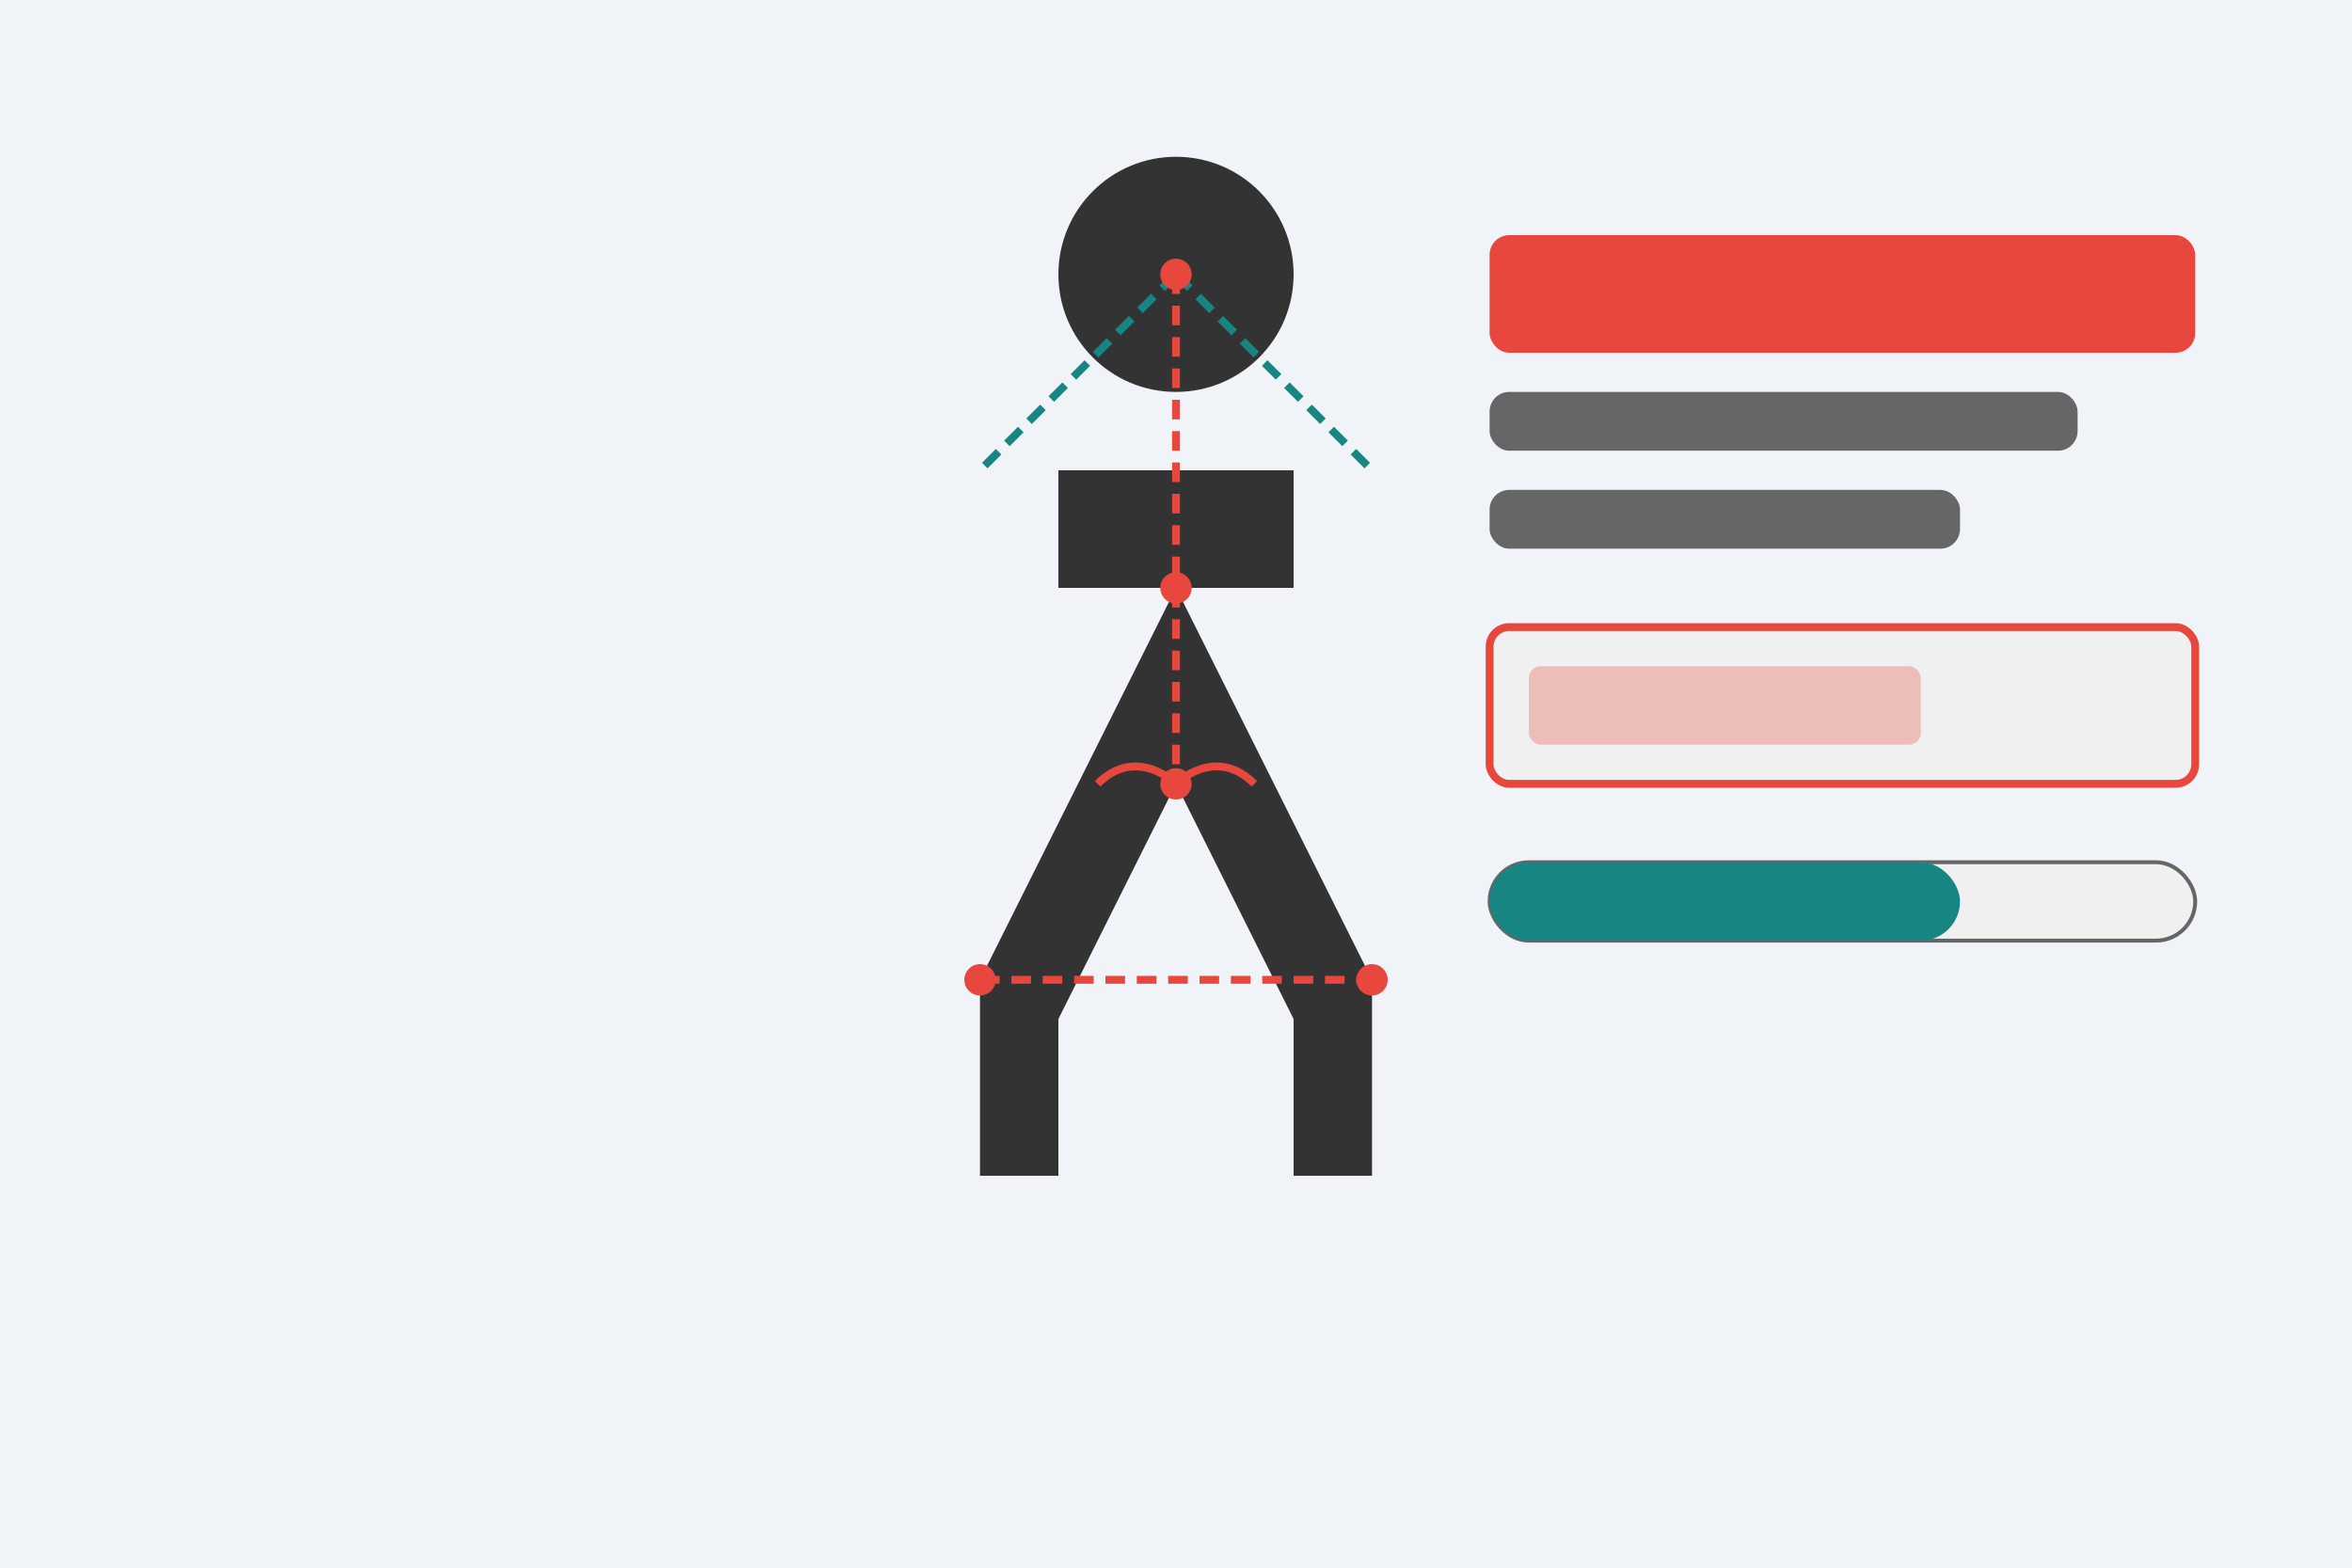 <svg width="600" height="400" viewBox="0 0 600 400" fill="none" xmlns="http://www.w3.org/2000/svg">
  <rect width="600" height="400" fill="#F5F5F5"/>

  <rect x="0" y="0" width="600" height="400" fill="#F0F4F8"/>

  <path d="M300 100C316.569 100 330 86.569 330 70C330 53.431 316.569 40 300 40C283.431 40 270 53.431 270 70C270 86.569 283.431 100 300 100Z" fill="#333333"/>

  <path d="M270 120V150H330V120H270Z" fill="#333333"/>
  <path d="M300 150L250 250L270 260L300 200L330 260L350 250L300 150Z" fill="#333333"/>
  <path d="M250 250V300H270V250H250Z" fill="#333333"/>
  <path d="M330 250V300H350V250H330Z" fill="#333333"/>

  <line x1="300" y1="70" x2="300" y2="200" stroke="#E7473C" stroke-width="2" stroke-dasharray="5 3"/>
  <line x1="250" y1="250" x2="350" y2="250" stroke="#E7473C" stroke-width="2" stroke-dasharray="5 3"/>
  <path d="M300 70L350 120" stroke="#178582" stroke-width="2" stroke-dasharray="5 3"/>
  <path d="M300 70L250 120" stroke="#178582" stroke-width="2" stroke-dasharray="5 3"/>

  <path d="M300 200C300 200 290 190 280 200" stroke="#E7473C" stroke-width="2"/>
  <path d="M300 200C300 200 310 190 320 200" stroke="#E7473C" stroke-width="2"/>

  <circle cx="300" cy="70" r="4" fill="#E7473C"/>
  <circle cx="300" cy="150" r="4" fill="#E7473C"/>
  <circle cx="300" cy="200" r="4" fill="#E7473C"/>
  <circle cx="250" cy="250" r="4" fill="#E7473C"/>
  <circle cx="350" cy="250" r="4" fill="#E7473C"/>

  <rect x="380" y="60" width="180" height="30" rx="5" fill="#E7473C"/>
  <rect x="380" y="100" width="150" height="15" rx="5" fill="#666666"/>
  <rect x="380" y="125" width="120" height="15" rx="5" fill="#666666"/>

  <rect x="380" y="160" width="180" height="40" rx="5" fill="#F0F0F0" stroke="#E7473C" stroke-width="2"/>
  <rect x="390" y="170" width="100" height="20" rx="3" fill="#E7473C" fill-opacity="0.3"/>

  <rect x="380" y="220" width="180" height="20" rx="10" fill="#F0F0F0" stroke="#666666" stroke-width="1"/>
  <rect x="380" y="220" width="120" height="20" rx="10" fill="#178582"/>
</svg>